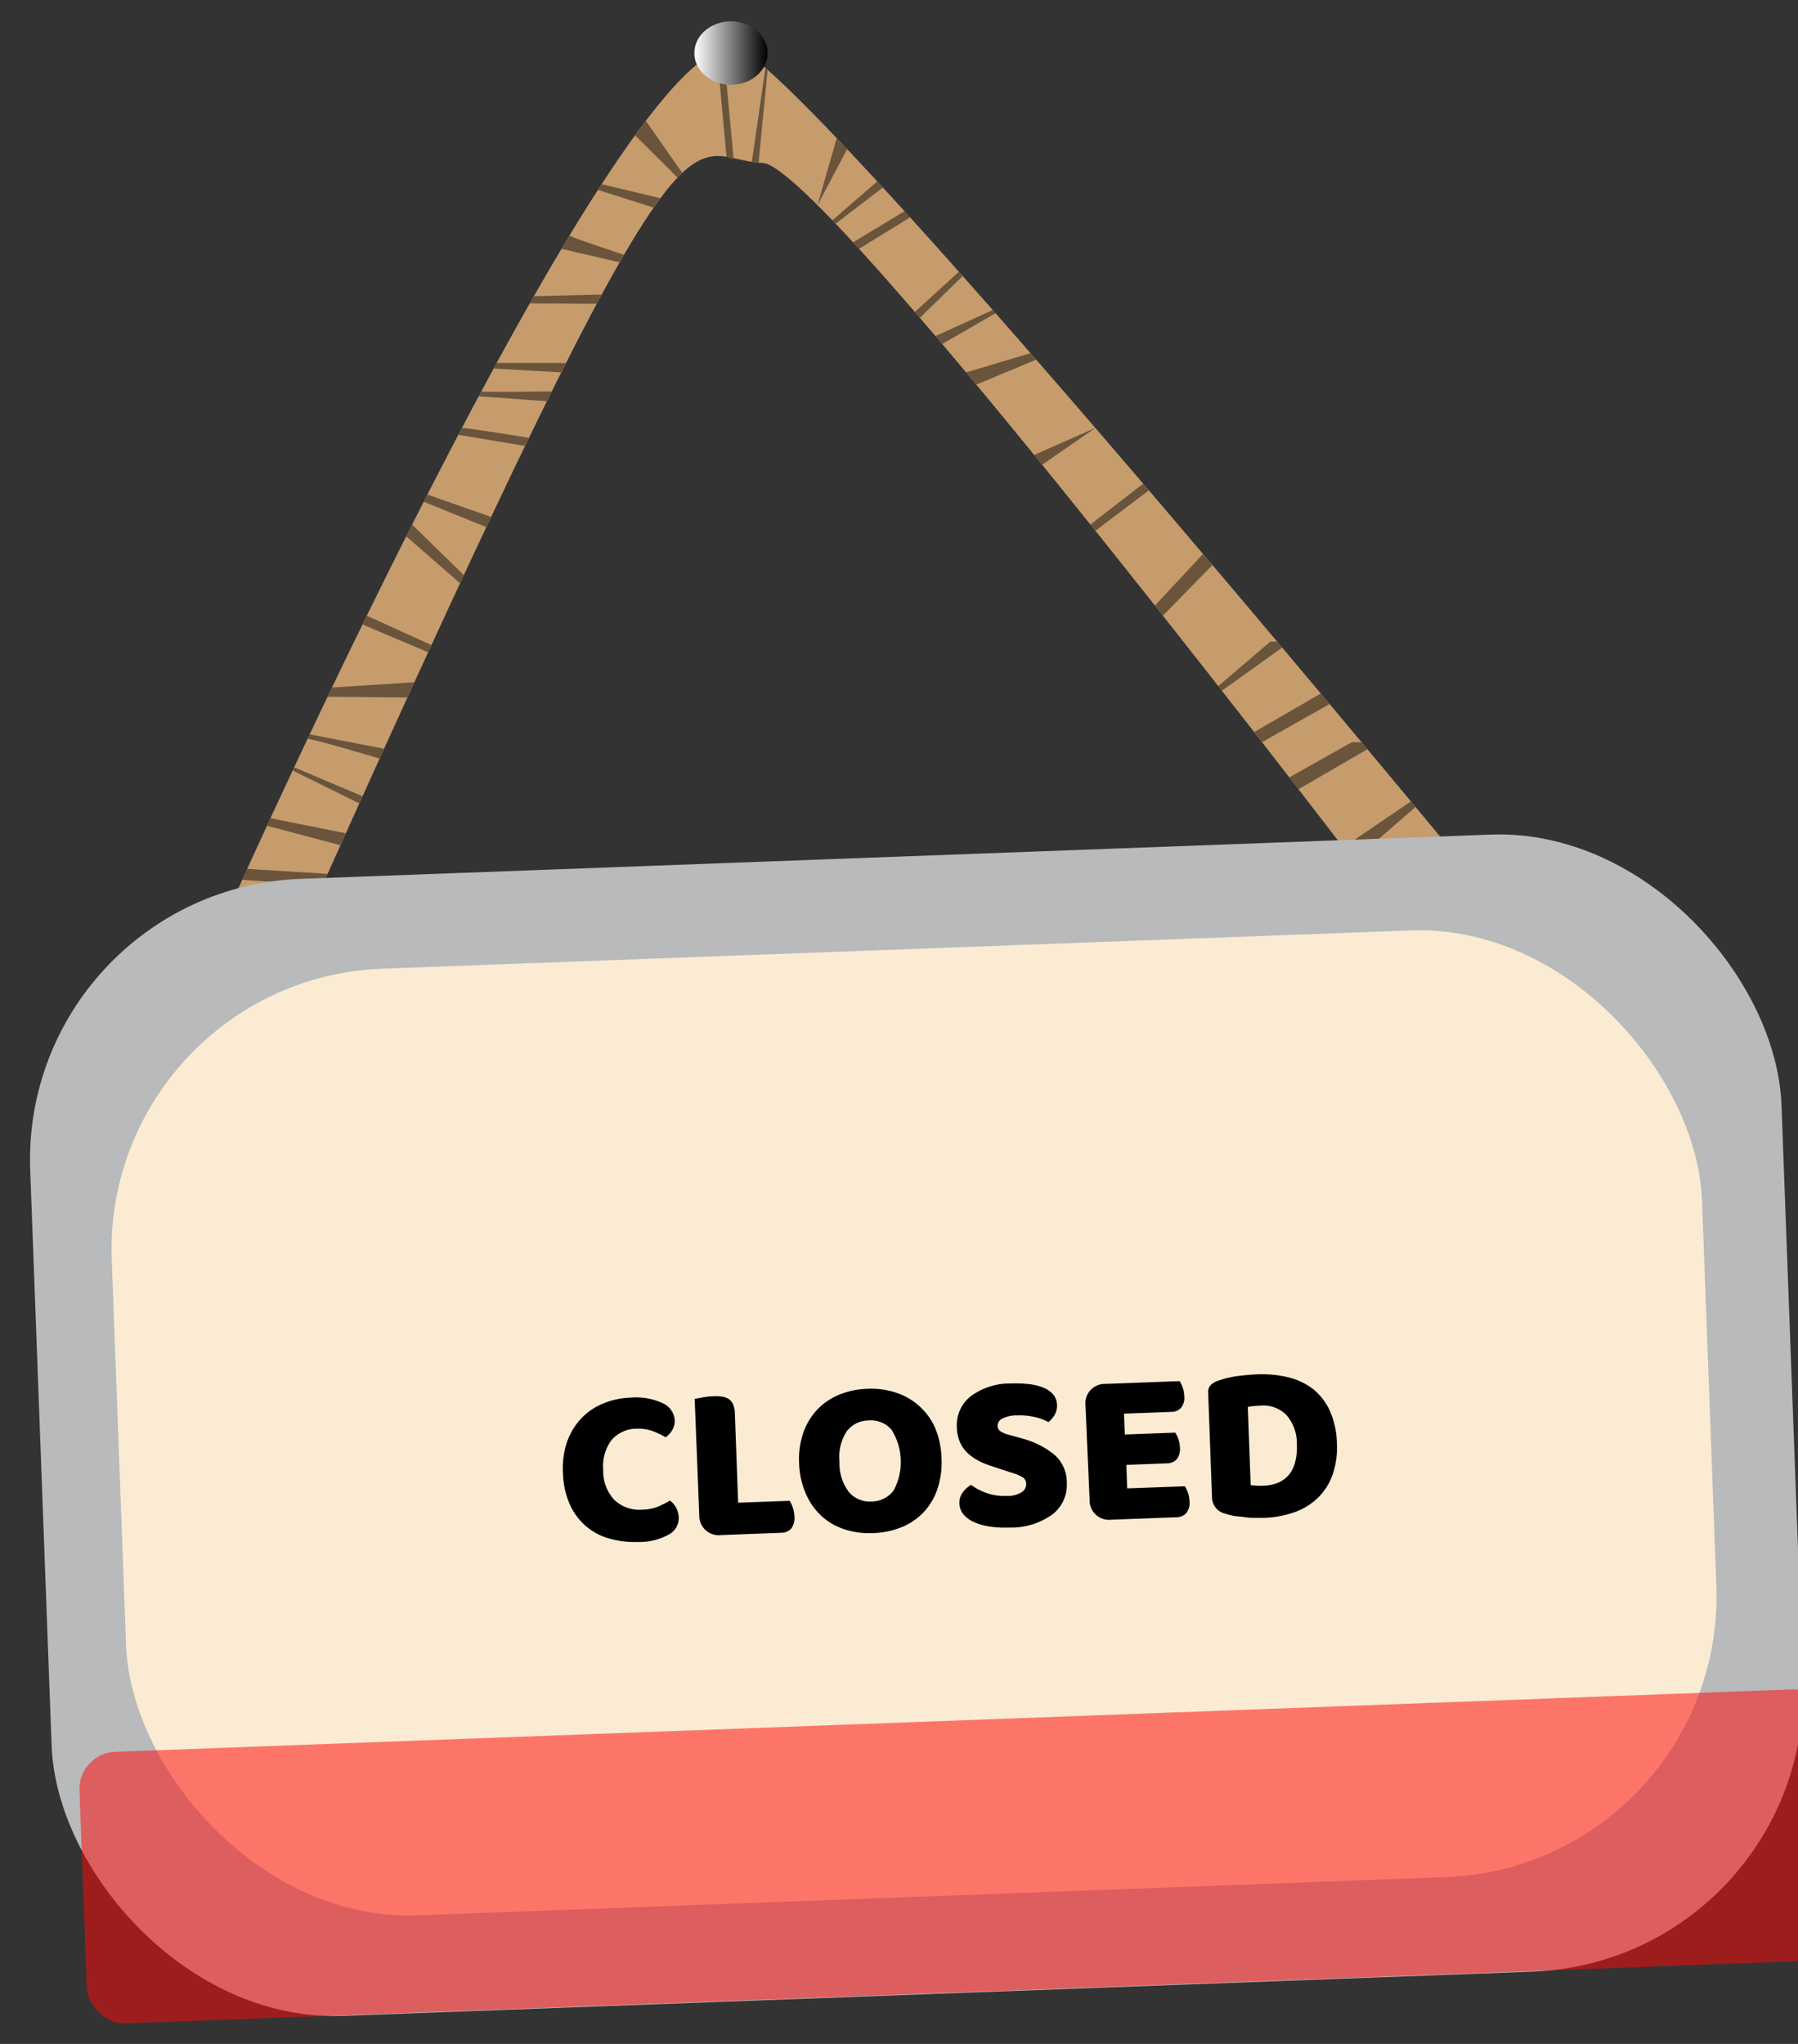 <svg xmlns="http://www.w3.org/2000/svg" xmlns:xlink="http://www.w3.org/1999/xlink" width="220" height="250" viewBox="0 0 220 250"><rect x="0" y="0" width="220" height="250" fill="#333333" stroke="none"/><defs><style>.cls-1{fill:#c69c6d;}.cls-2{fill:#6b543c;}.cls-3{fill:url(#White_Black);}.cls-4{fill:#b8babb;}.cls-5{fill:#fbebd2;}.cls-6{fill:#ff0b0b;opacity:0.52;}</style><linearGradient id="White_Black" x1="84.96" y1="6.49" x2="93.92" y2="6.49" gradientUnits="userSpaceOnUse"><stop offset="0" stop-color="#fff"/><stop offset="1"/></linearGradient></defs><g id="tid"><path class="cls-1" d="M28.78,109.52S78.39-1.57,90.93,6.19s91.24,103.33,91.24,103.33l-13.15.22S101,20.22,93.32,19.93c-10-.38-7.71-14.53-54.52,89.81"/><polygon class="cls-2" points="35.81 94.24 43.96 98.27 44.36 97.39 35.99 93.85 35.81 94.24"/><path class="cls-2" d="M37.63,90.37c.74,0,8.82,2.41,8.82,2.41l.54-1.2-9.1-1.76Z"/><polygon class="cls-2" points="42.31 101.92 33.09 100.08 32.66 101 41.65 103.38 42.31 101.92"/><ellipse class="cls-3" cx="89.44" cy="6.49" rx="4.48" ry="3.88"/><polygon class="cls-2" points="30.24 106.28 40.08 106.88 39.45 108.28 29.64 107.62 30.24 106.28"/><polygon class="cls-2" points="40.62 84.09 50.7 83.45 49.85 85.31 40.08 85.22 40.62 84.09"/><polygon class="cls-2" points="52.38 79.78 44.36 76.38 44.88 75.31 52.78 78.9 52.38 79.78"/><polygon class="cls-2" points="56.29 71.34 49.7 65.59 50.42 64.16 56.75 70.34 56.29 71.34"/><polygon class="cls-2" points="52.29 60.49 60.09 63.23 59.5 64.47 51.84 61.37 52.29 60.49"/><path class="cls-2" d="M56.51,52.36c-.22-.18,8.21,1.19,8.21,1.19l-.48,1-8.16-1.37Z"/><path class="cls-2" d="M60.77,44.4c.3,0,8.47,0,8.47,0l-.58,1.15-8.26-.47Z"/><path class="cls-2" d="M58.89,47.87c-.21.13,8.61,0,8.61,0l-.59,1.21-8.34-.61Z"/><polygon class="cls-2" points="65.32 36.23 73.61 36.03 73 37.16 64.82 37.11 65.32 36.23"/><path class="cls-2" d="M69.69,28.8c-.26.09,6.65,2.36,6.65,2.36l-.54.92-7.1-1.64Z"/><polygon class="cls-2" points="73.61 22.53 80.79 24.24 79.96 25.39 73.16 23.23 73.61 22.53"/><polygon class="cls-2" points="79.02 14.78 83.47 21.13 82.89 21.71 77.7 16.55 79.02 14.78"/><polygon class="cls-2" points="88.07 10.19 88.89 19.18 89.77 19.51 88.92 10.37 88.07 10.19"/><polygon class="cls-2" points="93.66 8.31 91.99 19.8 92.82 19.9 93.92 8.54 93.66 8.31"/><polygon class="cls-2" points="102.38 16.9 100.02 25.1 103.66 18.24 102.38 16.9"/><polygon class="cls-2" points="101.84 26.95 107.34 22.19 108.03 22.93 102.24 27.37 101.84 26.95"/><polygon class="cls-2" points="104.37 29.64 110.68 25.83 111.36 26.59 105.1 30.44 104.37 29.64"/><polygon class="cls-2" points="117.33 33.24 111.93 38.16 112.55 38.88 117.8 33.76 117.33 33.24"/><polygon class="cls-2" points="121.47 37.92 114.45 41.11 115.28 42.08 121.81 38.31 121.47 37.92"/><polygon class="cls-2" points="126.1 43.2 118.2 45.55 119.45 47.05 126.79 43.99 126.1 43.2"/><polygon class="cls-2" points="126.53 55.65 134.03 52.34 127.51 56.85 126.53 55.65"/><polygon class="cls-2" points="147.2 67.75 141.31 74.07 142.29 75.31 148.35 69.11 147.2 67.75"/><polygon class="cls-2" points="153.46 89.54 161.61 84.83 162.69 86.11 154.42 90.78 153.46 89.54"/><polygon class="cls-2" points="157.76 95.08 165.41 90.78 166.6 90.78 167.32 91.64 158.88 96.53 157.76 95.08"/><polygon class="cls-2" points="172.64 98.02 164.36 103.65 165.62 105.29 173.2 98.7 172.64 98.02"/><path class="cls-2" d="M167.32,107.51l10.6-2.22s1.93,1,1.67,1.11.92,1.11.92,1.11l-12,1.51Z"/><polygon class="cls-2" points="149.06 83.92 155.44 78.47 156.26 78.47 156.89 79.2 149.51 84.49 149.06 83.92"/><polygon class="cls-2" points="133.41 64.16 139.88 59.16 140.57 59.98 134.03 64.92 133.41 64.16"/><rect class="cls-4" x="4.92" y="104.75" width="214.43" height="139.17" rx="34.38" transform="translate(-6.39 4.28) rotate(-2.13)"/><rect class="cls-5" x="14.47" y="116.11" width="194.72" height="115.87" rx="34.38" transform="translate(-6.38 4.27) rotate(-2.13)"/><path d="M78,174.75a4.05,4.05,0,0,0-3.19,1.41,5.37,5.37,0,0,0-1,3.69,5.07,5.07,0,0,0,1.39,3.64,4.46,4.46,0,0,0,3.41,1.16,5.43,5.43,0,0,0,1.9-.37,14.42,14.42,0,0,0,1.47-.74,2.71,2.71,0,0,1,.76.89,2.8,2.8,0,0,1,.31,1.24,2.27,2.27,0,0,1-1.18,2,7.32,7.32,0,0,1-3.78.93,11.38,11.38,0,0,1-3.48-.4,7.49,7.49,0,0,1-2.88-1.5,7.59,7.59,0,0,1-2-2.67,10.23,10.23,0,0,1-.85-3.94,9.86,9.86,0,0,1,.53-3.8,8,8,0,0,1,1.74-2.83,7.68,7.68,0,0,1,2.67-1.8,9.61,9.61,0,0,1,3.33-.71,7.77,7.77,0,0,1,3.94.68,2.47,2.47,0,0,1,1.47,2.06,2.14,2.14,0,0,1-.32,1.25,2.86,2.86,0,0,1-.79.86,9.2,9.2,0,0,0-1.55-.74A4.92,4.92,0,0,0,78,174.75Z"/><path d="M88.21,187.76a2.38,2.38,0,0,1-2.65-2.46L85,171.1l1-.18a8.09,8.09,0,0,1,1.26-.14,5.52,5.52,0,0,1,1.11.05,2.05,2.05,0,0,1,.83.31,1.62,1.62,0,0,1,.52.67,3.45,3.45,0,0,1,.2,1.15l.4,10.84,6.29-.23a3.7,3.7,0,0,1,.59,1.85,2.11,2.11,0,0,1-.41,1.57,1.66,1.66,0,0,1-1.21.49Z"/><path d="M97.78,179a9.94,9.94,0,0,1,.53-3.81,7.86,7.86,0,0,1,1.74-2.83,7.74,7.74,0,0,1,2.68-1.79,9.86,9.86,0,0,1,3.4-.7,9.72,9.72,0,0,1,3.44.45,7.91,7.91,0,0,1,2.82,1.58,7.8,7.8,0,0,1,2,2.69,10.1,10.1,0,0,1,.81,3.77,10.23,10.23,0,0,1-.52,3.82,7.65,7.65,0,0,1-1.72,2.84,7.75,7.75,0,0,1-2.7,1.8,10.28,10.28,0,0,1-3.44.7,9.91,9.91,0,0,1-3.48-.46,7.78,7.78,0,0,1-2.81-1.62,8,8,0,0,1-1.91-2.7A10,10,0,0,1,97.78,179Zm4.94-.18a5.75,5.75,0,0,0,1.16,3.69,3.32,3.32,0,0,0,2.76,1.14,3.37,3.37,0,0,0,2.7-1.34,7.36,7.36,0,0,0-.26-7.44,3.31,3.31,0,0,0-2.78-1.13,3.39,3.39,0,0,0-2.69,1.32A5.72,5.72,0,0,0,102.72,178.78Z"/><path d="M122.69,179.77c-.81-.25-1.56-.5-2.23-.76a6.88,6.88,0,0,1-1.74-1,4.23,4.23,0,0,1-1.16-1.4,4.71,4.71,0,0,1-.48-2,4.49,4.49,0,0,1,1.66-3.8,8,8,0,0,1,5-1.59,14.18,14.18,0,0,1,2.2.08,6.75,6.75,0,0,1,1.76.44,3,3,0,0,1,1.18.84,2,2,0,0,1,.45,1.24,2.16,2.16,0,0,1-.28,1.23,3.29,3.29,0,0,1-.76.89,6.44,6.44,0,0,0-1.65-.61,8,8,0,0,0-2.23-.21,3.78,3.78,0,0,0-1.8.41,1,1,0,0,0-.55.89.79.79,0,0,0,.38.66,3.7,3.7,0,0,0,1.09.44l1.48.41a10.58,10.58,0,0,1,4,2,4.48,4.48,0,0,1,1.52,3.42,4.58,4.58,0,0,1-1.7,3.84,8.65,8.65,0,0,1-5.36,1.65,12.7,12.7,0,0,1-2.35-.12,7.24,7.24,0,0,1-1.92-.54,3.49,3.49,0,0,1-1.3-.94,2.15,2.15,0,0,1-.5-1.34,2.11,2.11,0,0,1,.41-1.38,3.62,3.62,0,0,1,1-.9,7.18,7.18,0,0,0,1.92,1,6.48,6.48,0,0,0,2.44.35,3.21,3.21,0,0,0,1.88-.48,1.15,1.15,0,0,0,.51-1,.94.94,0,0,0-.46-.82,5.78,5.78,0,0,0-1.26-.52Z"/><path d="M132.82,171.92a2.37,2.37,0,0,1,2.46-2.65l9.06-.34a3.56,3.56,0,0,1,.37.78,3.61,3.61,0,0,1,.19,1,2,2,0,0,1-.4,1.5,1.61,1.61,0,0,1-1.17.48l-5.8.22.1,2.55,6.17-.23a3.68,3.68,0,0,1,.38.77,3.76,3.76,0,0,1,.19,1,2.11,2.11,0,0,1-.39,1.5,1.61,1.61,0,0,1-1.16.48l-5,.19.1,2.88,7.06-.26a3.35,3.35,0,0,1,.37.78,3.55,3.55,0,0,1,.19,1,2,2,0,0,1-.4,1.51,1.59,1.59,0,0,1-1.17.5l-8,.3a2.38,2.38,0,0,1-2.65-2.46Z"/><path d="M154.72,185.65h-1.07c-.41,0-.82,0-1.26-.07s-.86-.09-1.3-.15a7,7,0,0,1-1.2-.3,2.06,2.06,0,0,1-1.59-1.95l-.47-12.82a1.2,1.2,0,0,1,.28-.91,2.39,2.39,0,0,1,.85-.54,12,12,0,0,1,2.48-.6c.87-.11,1.66-.18,2.35-.21a13.86,13.86,0,0,1,3.91.38,8,8,0,0,1,3.05,1.49,7.34,7.34,0,0,1,2,2.66,10.43,10.43,0,0,1,.83,3.88,10.24,10.24,0,0,1-.52,3.85,7.34,7.34,0,0,1-1.78,2.82,7.86,7.86,0,0,1-2.86,1.77A12.13,12.13,0,0,1,154.72,185.65Zm-1.69-4a6.42,6.42,0,0,0,.75.07,7.59,7.59,0,0,0,.82,0,5.2,5.2,0,0,0,1.71-.33,3.65,3.65,0,0,0,1.31-.9,3.84,3.84,0,0,0,.82-1.54,6.81,6.81,0,0,0,.24-2.22,5.29,5.29,0,0,0-1.29-3.67,4,4,0,0,0-3.12-1.14l-.79.06c-.26,0-.53.06-.8.11Z"/><rect class="cls-6" x="10.08" y="210.45" width="214.43" height="33.24" rx="4.55" transform="translate(-8.34 4.51) rotate(-2.13)"/></g></svg>